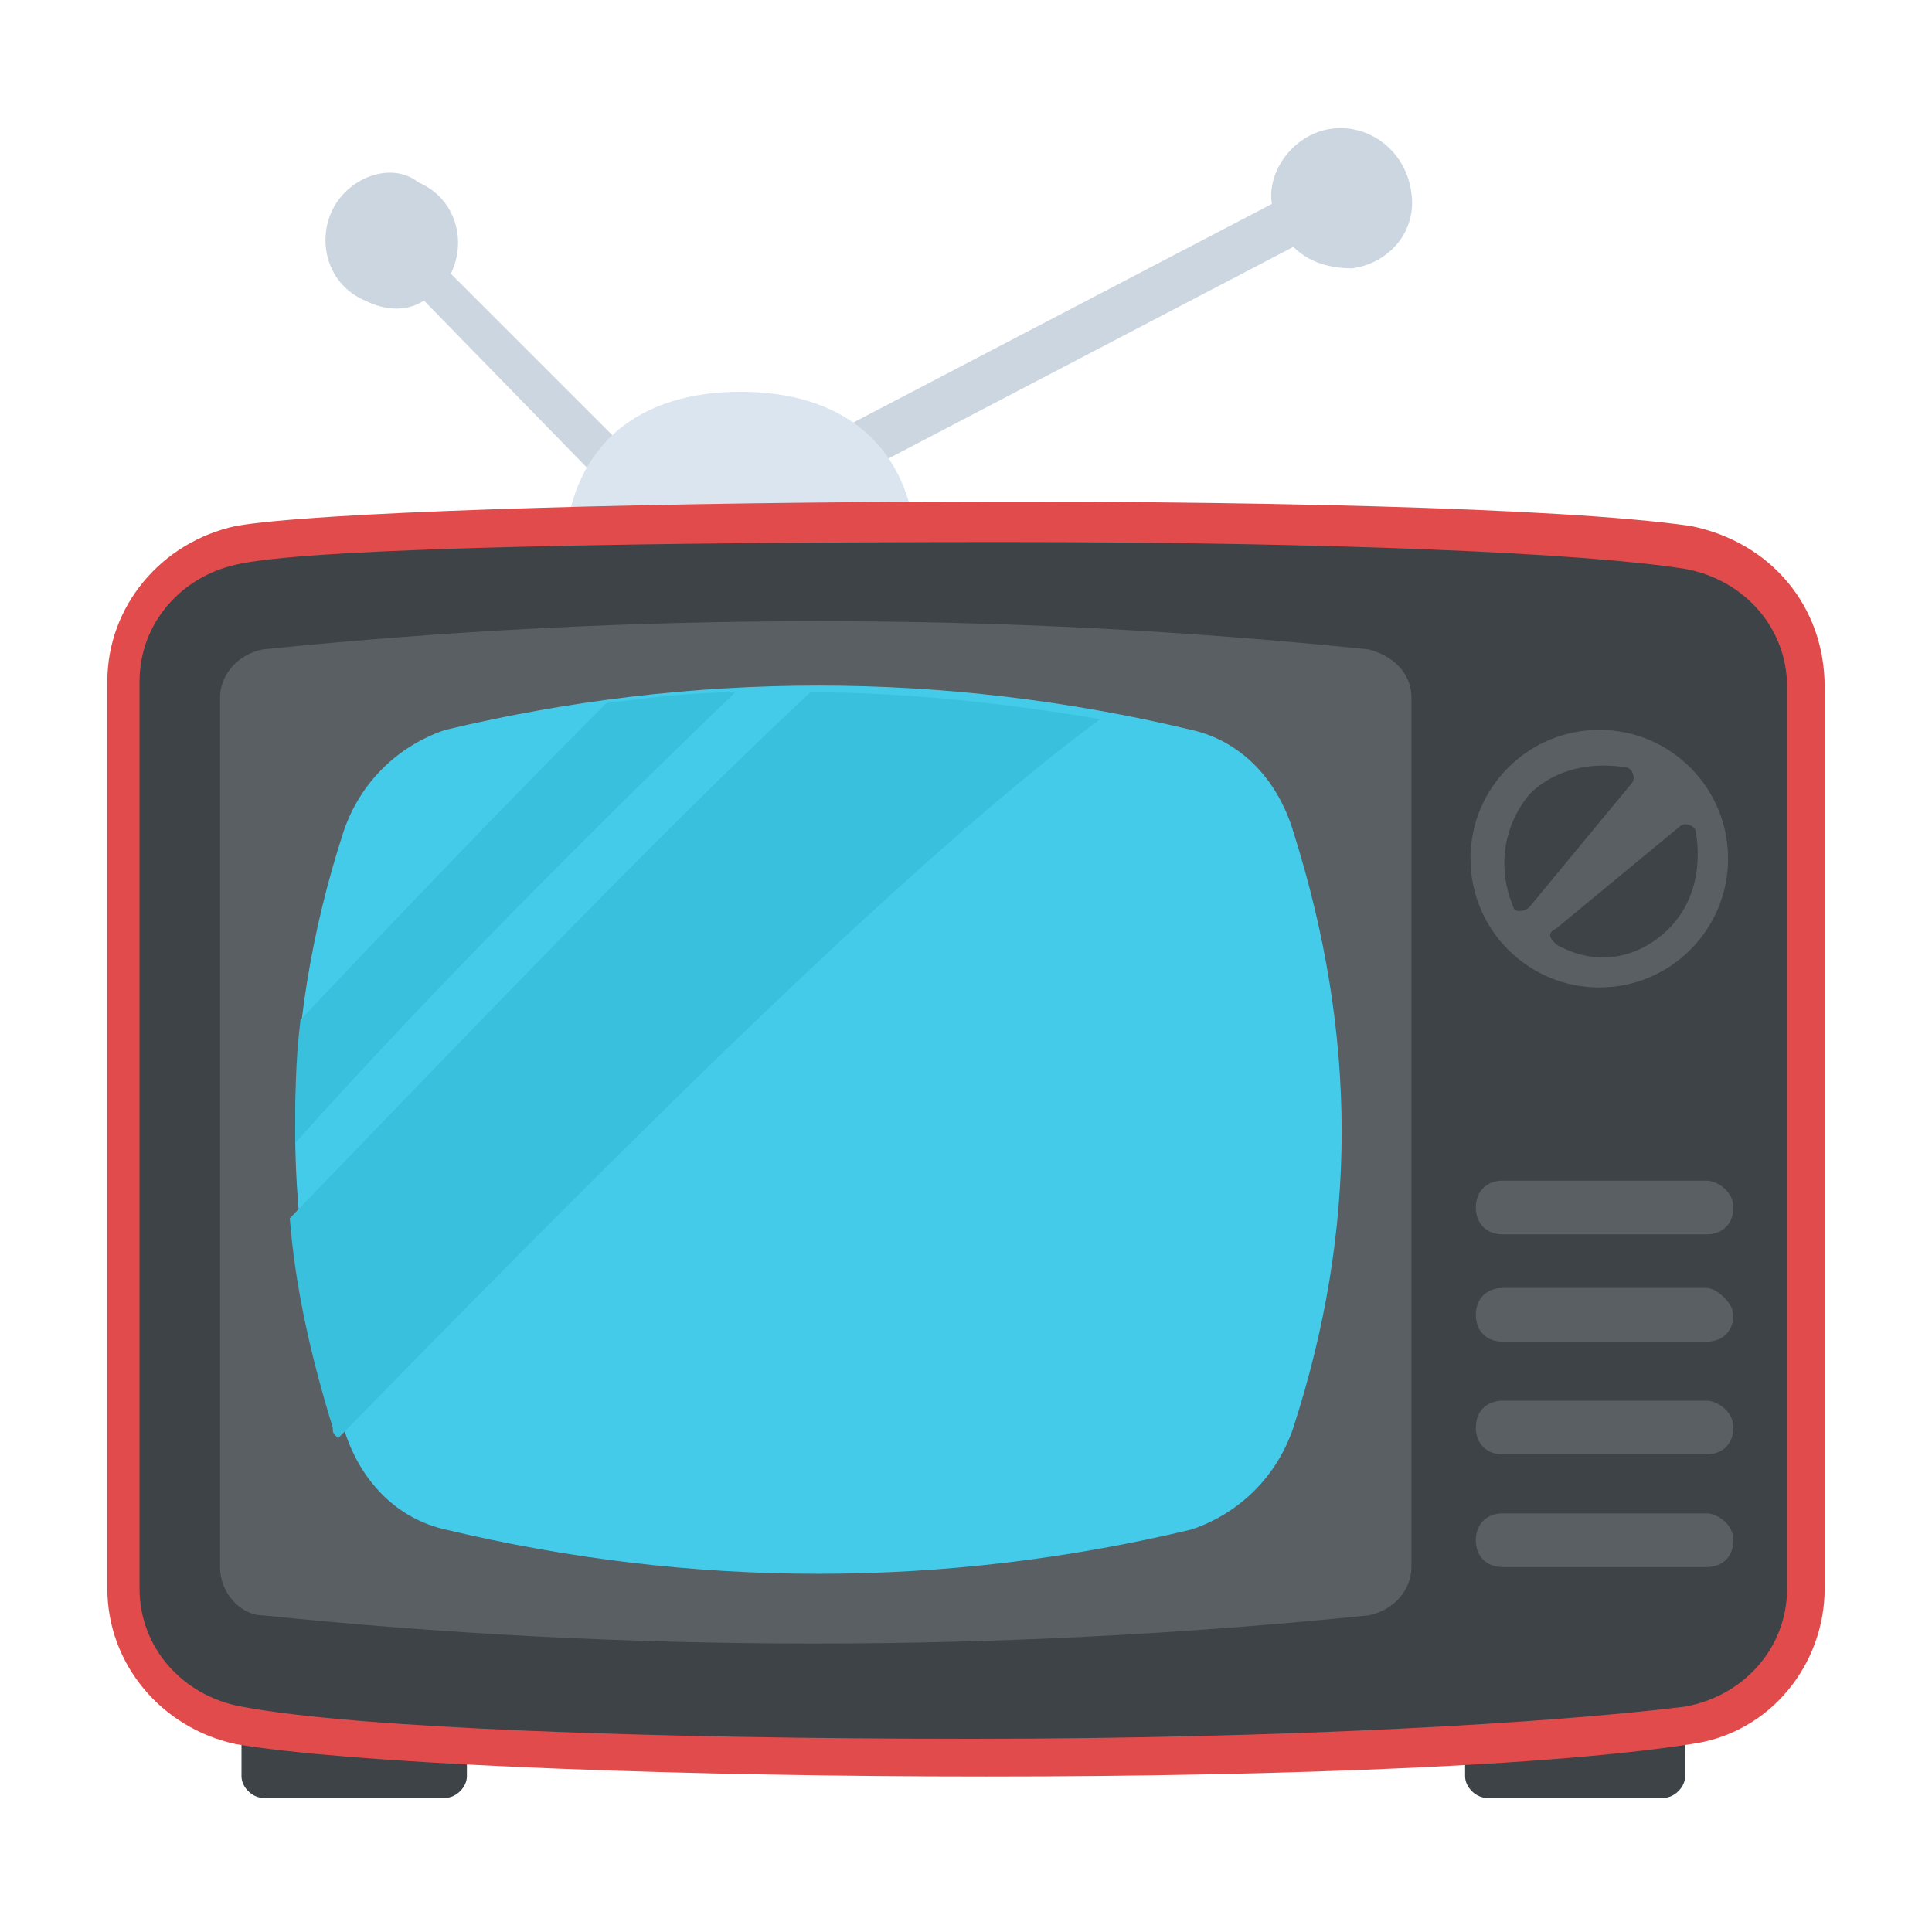 <?xml version="1.0" encoding="utf-8"?>
<!-- Generator: Adobe Illustrator 18.0.0, SVG Export Plug-In . SVG Version: 6.00 Build 0)  -->
<!DOCTYPE svg PUBLIC "-//W3C//DTD SVG 1.1//EN" "http://www.w3.org/Graphics/SVG/1.1/DTD/svg11.dtd">
<svg version="1.1" id="Layer_1" xmlns="http://www.w3.org/2000/svg" xmlns:xlink="http://www.w3.org/1999/xlink" x="0px" y="0px"
	 viewBox="0 0 36 36" enable-background="new 0 0 36 36" xml:space="preserve">
<g>
	<g>
		<path fill="#3E4347" d="M22.4,24.5C22.4,24.5,22.4,24.5,22.4,24.5c-0.3,0-0.5-0.2-0.5-0.5c0.1-5-0.9-9.2-2.5-10.8
			c-0.9-0.9-1.9-0.9-2.8,0C15,14.8,14,19,14.1,24c0,0.3-0.2,0.5-0.5,0.5c-0.3,0-0.5-0.2-0.5-0.5c-0.1-5.4,1-9.7,2.8-11.5
			c1.3-1.3,2.9-1.3,4.2,0c1.8,1.9,2.9,6.2,2.8,11.5C22.9,24.3,22.7,24.5,22.4,24.5z"/>
	</g>
</g>
<g>
	<g>
		<path fill="#CBD6E0" d="M24.8,2.4c-0.7,0.1-1.2,0.8-1.1,1.4l0,0l-9,4.7C15,8.8,15.1,9,15.3,9.2l8.8-4.6c0.3,0.3,0.7,0.4,1.1,0.4
			c0.7-0.1,1.2-0.7,1.1-1.4C26.2,2.8,25.5,2.3,24.8,2.4z"/>
	</g>
	<g>
		<path fill="#CBD6E0" d="M12.4,9.1l-4-4l0,0c0.3-0.6,0.1-1.4-0.6-1.7C7.3,3,6.5,3.3,6.2,3.9C5.9,4.5,6.1,5.3,6.8,5.6
			c0.4,0.2,0.8,0.2,1.1,0l3.9,4C12,9.4,12.2,9.2,12.4,9.1z"/>
	</g>
	<g>
		<path fill="#DAE5EF" d="M17.1,10.6c0,1.8-1.5,3.3-3.3,3.3c-1.8,0-3.3-1.5-3.3-3.3c0-2.4,1.5-3.3,3.3-3.3
			C15.6,7.3,17.1,8.2,17.1,10.6z"/>
	</g>
	<g>
		<path fill="#3E4347" d="M4.5,32.1v1c0,0.2,0.2,0.4,0.4,0.4h3.4c0.2,0,0.4-0.2,0.4-0.4v-1H4.5z"/>
	</g>
	<g>
		<path fill="#3E4347" d="M27.3,32.1v1c0,0.2,0.2,0.4,0.4,0.4H31c0.2,0,0.4-0.2,0.4-0.4v-1H27.3z"/>
	</g>
	<g>
		<path fill="#E24B4B" d="M34,12.8v16.8c0,1.4-1,2.7-2.5,2.9c-5.8,0.9-22.9,0.7-27.1,0C3,32.2,2,31,2,29.6V12.7c0-1.4,1-2.6,2.4-2.9
			c2.9-0.5,22.2-0.7,27.1,0C33,10.1,34,11.3,34,12.8z"/>
	</g>
	<g>
		<path fill="#3E4347" d="M18.1,32.4c-6,0-11.5-0.2-13.6-0.6c-1.1-0.2-1.9-1.1-1.9-2.2V12.7c0-1.1,0.8-2,1.9-2.2
			c1.5-0.3,7.7-0.4,14.2-0.4c6.1,0,10.8,0.2,12.7,0.5c1.1,0.2,1.9,1.1,1.9,2.2v16.8c0,1.1-0.8,2-1.9,2.2C29,32.1,24,32.4,18.1,32.4z
			"/>
	</g>
	<g>
		<path fill="#5A5F63" d="M26.3,13v16.2c0,0.4-0.3,0.8-0.8,0.9c-6.9,0.7-13.8,0.7-20.6,0c-0.4,0-0.8-0.4-0.8-0.9V13
			c0-0.4,0.3-0.8,0.8-0.9c6.9-0.7,13.8-0.7,20.6,0C25.9,12.2,26.3,12.5,26.3,13z"/>
	</g>
	<g>
		<path fill="#45CBEA" d="M24.1,26.6c-0.3,0.9-1,1.6-1.9,1.9c-4.6,1.1-9.3,1.1-13.9,0c-0.9-0.2-1.6-0.9-1.9-1.9
			c-1.2-3.7-1.2-7.4,0-11.1c0.3-0.9,1-1.6,1.9-1.9c4.6-1.1,9.3-1.1,13.9,0c0.9,0.2,1.6,0.9,1.9,1.9C25.3,19.3,25.3,22.9,24.1,26.6z"
			/>
	</g>
	<g>
		<path fill="#5A5F63" d="M32.3,22.5c0,0.3-0.2,0.5-0.5,0.5H28c-0.3,0-0.5-0.2-0.5-0.5c0-0.3,0.2-0.5,0.5-0.5h3.8
			C32,22,32.3,22.2,32.3,22.5z"/>
	</g>
	<g>
		<path fill="#5A5F63" d="M32.3,24.5c0,0.3-0.2,0.5-0.5,0.5H28c-0.3,0-0.5-0.2-0.5-0.5c0-0.3,0.2-0.5,0.5-0.5h3.8
			C32,24,32.3,24.3,32.3,24.5z"/>
	</g>
	<g>
		<path fill="#5A5F63" d="M32.3,26.6c0,0.3-0.2,0.5-0.5,0.5H28c-0.3,0-0.5-0.2-0.5-0.5c0-0.3,0.2-0.5,0.5-0.5h3.8
			C32,26.1,32.3,26.3,32.3,26.6z"/>
	</g>
	<g>
		<path fill="#5A5F63" d="M32.3,28.7c0,0.3-0.2,0.5-0.5,0.5H28c-0.3,0-0.5-0.2-0.5-0.5c0-0.3,0.2-0.5,0.5-0.5h3.8
			C32,28.2,32.3,28.4,32.3,28.7z"/>
	</g>
	<g>
		<circle fill="#5A5F63" cx="29.8" cy="16" r="2.4"/>
	</g>
	<g>
		<path fill="#3E4347" d="M31.1,17.3c-0.6,0.6-1.4,0.7-2.1,0.3c-0.1-0.1-0.2-0.2,0-0.3l2.3-1.9c0.1-0.1,0.3,0,0.3,0.1
			C31.7,16.1,31.6,16.8,31.1,17.3z"/>
	</g>
	<g>
		<path fill="#3E4347" d="M30.4,14.6l-1.9,2.3c-0.1,0.1-0.3,0.1-0.3,0c-0.3-0.7-0.2-1.5,0.3-2.1c0.5-0.5,1.2-0.6,1.8-0.5
			C30.4,14.3,30.5,14.5,30.4,14.6z"/>
	</g>
	<g>
		<path fill="#38C0DC" d="M13.7,12.9c-0.8,0-1.6,0.1-2.4,0.2c-1.9,1.9-3.9,4-5.7,5.9c-0.1,0.8-0.1,1.5-0.1,2.3
			C8,18.5,11.1,15.4,13.7,12.9z"/>
	</g>
	<g>
		<path fill="#38C0DC" d="M20.5,13.4c-1.8-0.3-3.6-0.5-5.4-0.5c-3,2.8-6.6,6.6-9.7,9.8c0.1,1.3,0.4,2.6,0.8,3.9c0,0.1,0,0.1,0.1,0.2
			C10.6,22.4,16.7,16.2,20.5,13.4z"/>
	</g>
</g>
</svg>
